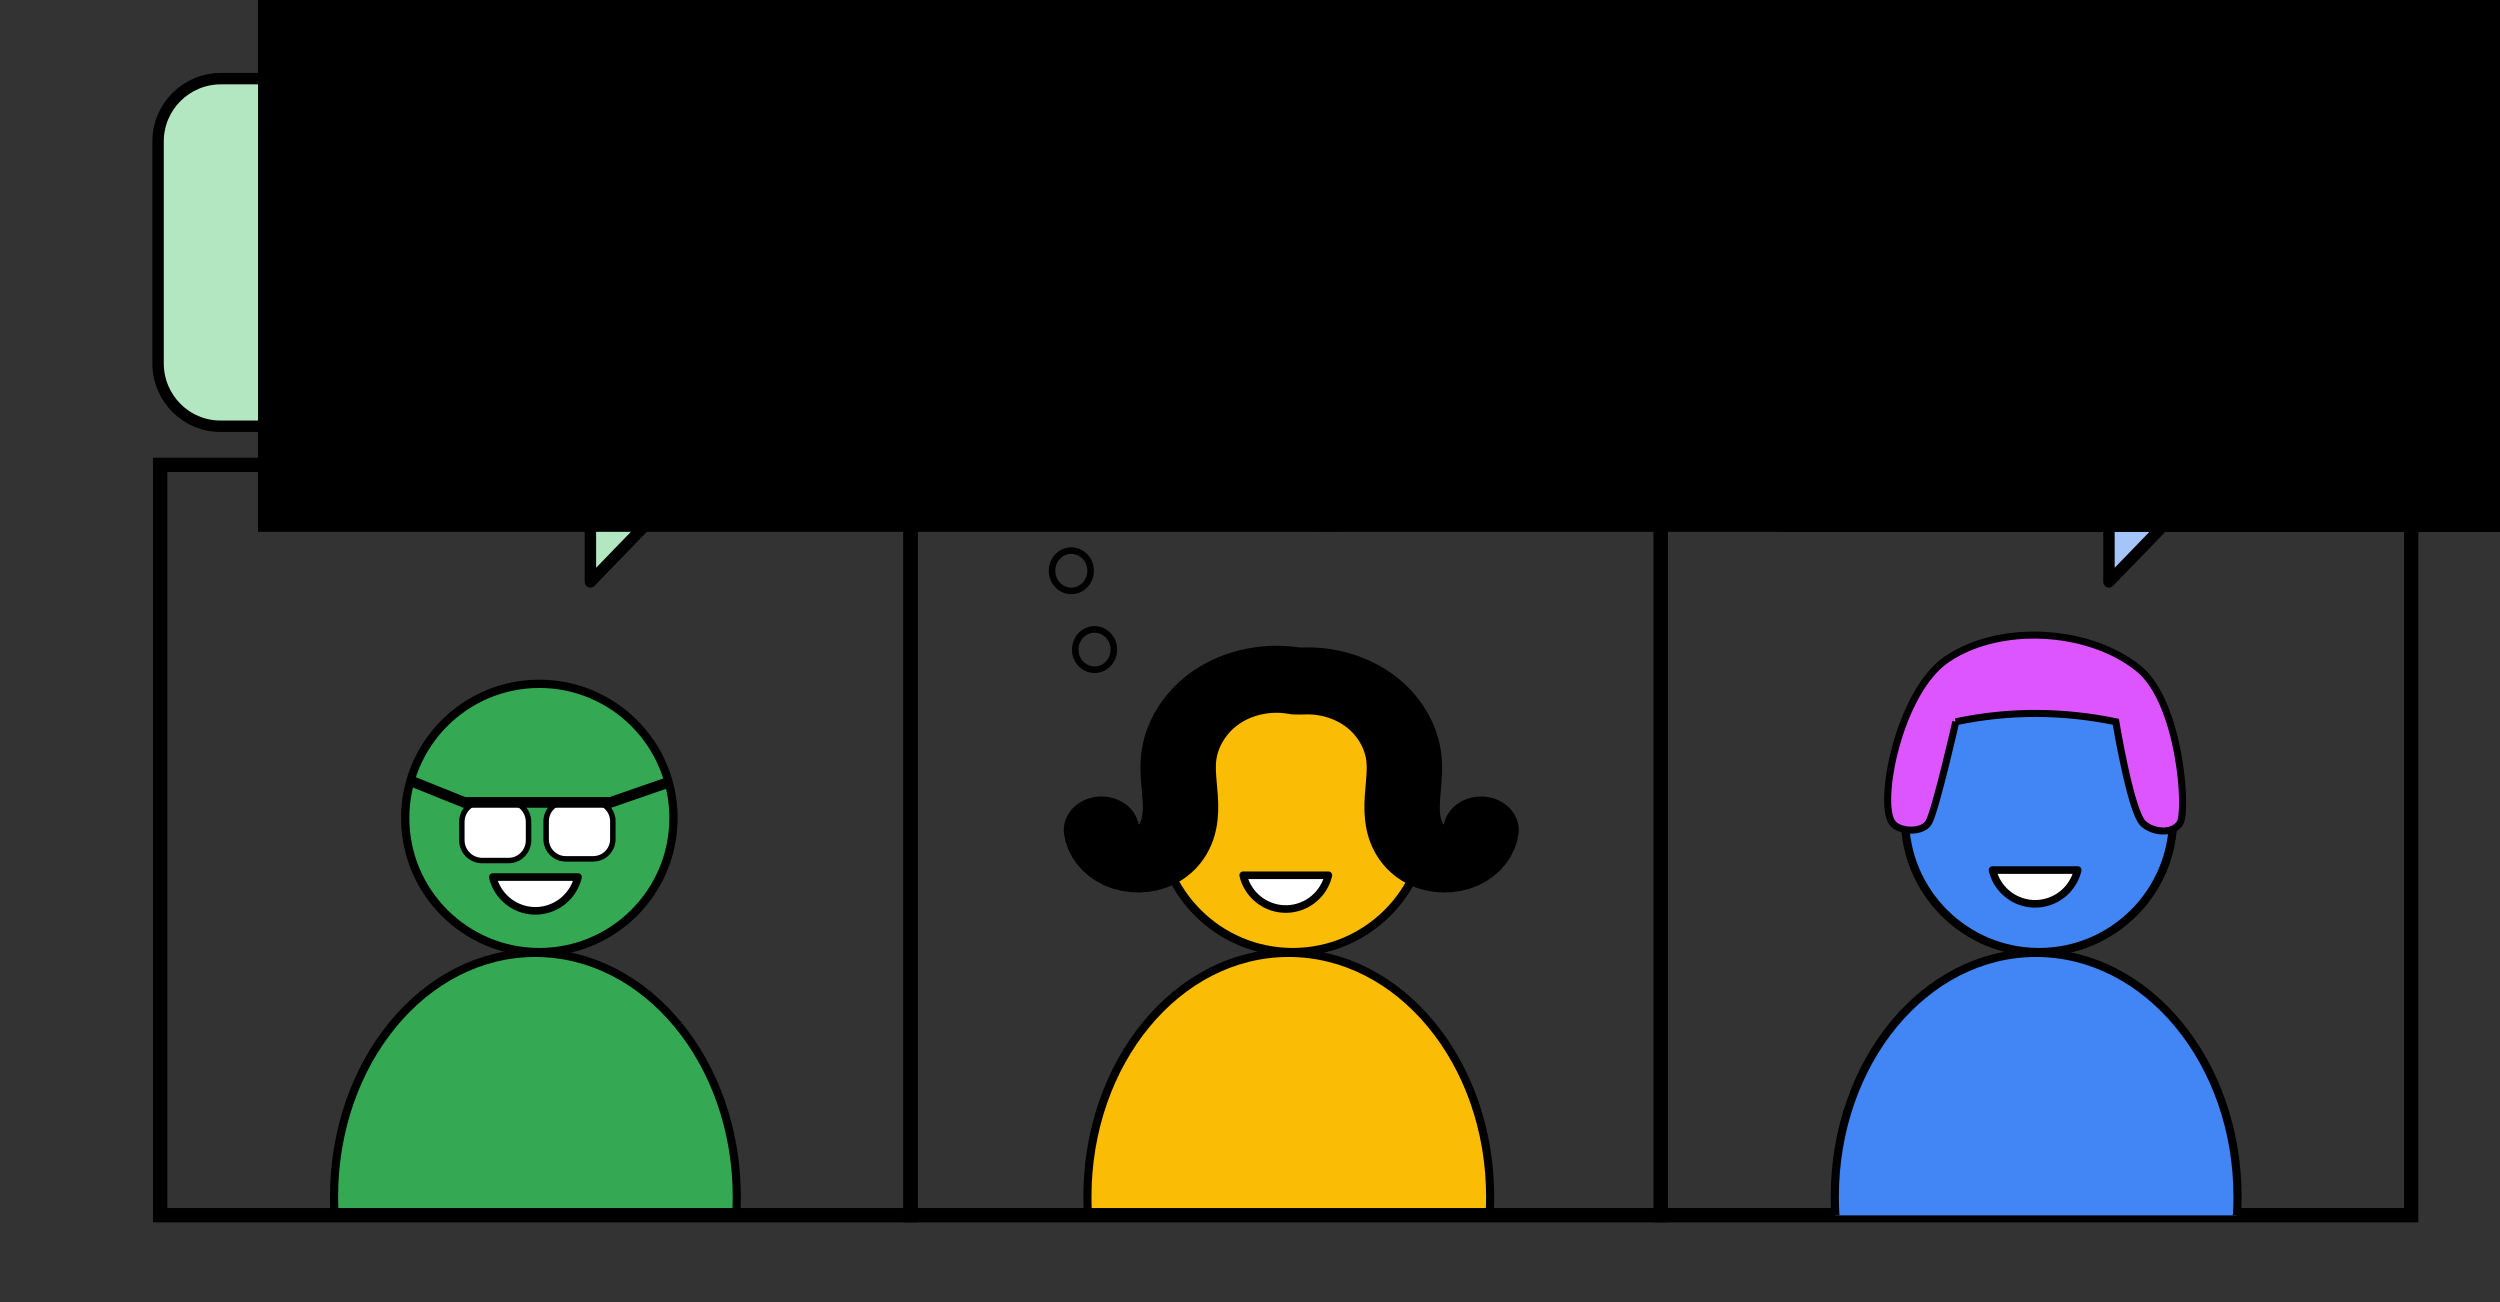 <?xml version="1.0" encoding="UTF-8" standalone="no"?>
<!-- Created with Inkscape (http://www.inkscape.org/) -->

<svg
   xmlns:dc="http://purl.org/dc/elements/1.1/"
   xmlns:cc="http://creativecommons.org/ns#"
   xmlns:rdf="http://www.w3.org/1999/02/22-rdf-syntax-ns#"
   xmlns:svg="http://www.w3.org/2000/svg"
   xmlns="http://www.w3.org/2000/svg"
   xmlns:sodipodi="http://sodipodi.sourceforge.net/DTD/sodipodi-0.dtd"
   xmlns:inkscape="http://www.inkscape.org/namespaces/inkscape"
   width="413.701"
   height="215.52"
   id="svg3056"
   version="1.1"
   inkscape:version="0.92.5 (2060ec1f9f, 2020-04-08)"
   sodipodi:docname="feedback_reflect.svg"
   inkscape:export-filename="/home/kristian/projects/online_teaching_survival_guide/images/feedback_reflect.png"
   inkscape:export-xdpi="163.71001"
   inkscape:export-ydpi="163.71001">
  <rect width="100%" height="100%" fill="#333333" stroke="none"/>
  <defs
     id="defs3058">
    <inkscape:path-effect
       is_visible="true"
       id="path-effect1322"
       effect="spiro" />
    <inkscape:path-effect
       effect="spiro"
       id="path-effect1055"
       is_visible="true" />
    <inkscape:path-effect
       effect="spiro"
       id="path-effect1039"
       is_visible="true" />
    <marker
       inkscape:stockid="Arrow2Mend"
       orient="auto"
       refY="0"
       refX="0"
       id="Arrow2Mend"
       style="overflow:visible">
      <path
         id="path4440"
         style="fill-rule:evenodd;stroke-width:0.4;stroke-linejoin:round"
         d="M -5.58,-2.582 1.413,-0.01 -5.58,2.561 c 1.117,-1.518 1.111,-3.595 4e-7,-5.143 z"
         inkscape:connector-curvature="0" />
    </marker>
    <marker
       inkscape:stockid="Arrow1Mend"
       orient="auto"
       refY="0"
       refX="0"
       id="Arrow1Mend"
       style="overflow:visible">
      <path
         id="path4422"
         d="M -4.267,0 -6.4,2.133 1.067,0 -6.4,-2.133 Z"
         style="fill-rule:evenodd;stroke:#000000;stroke-width:0.427pt"
         inkscape:connector-curvature="0" />
    </marker>
    <inkscape:path-effect
       effect="spiro"
       id="path-effect4035"
       is_visible="true" />
    <inkscape:path-effect
       effect="spiro"
       id="path-effect3263"
       is_visible="true" />
    <inkscape:path-effect
       effect="spiro"
       id="path-effect3259"
       is_visible="true" />
    <inkscape:path-effect
       effect="spiro"
       id="path-effect3255"
       is_visible="true" />
    <inkscape:path-effect
       effect="skeletal"
       id="path-effect3169"
       is_visible="true"
       pattern="m 0.25,6.679 v 3.184 0.041 c 0.029,1.798 1.953,3.267 4.301,3.267 2.053,0 3.797,-1.121 4.218,-2.605 0.086,0.009 0.158,0.041 0.248,0.041 1.077,0 1.944,-0.69 1.944,-1.571 0,-0.881 -0.867,-1.613 -1.944,-1.613 -0.076,0 -0.134,0.034 -0.207,0.041 v -0.786 H 0.25 Z m 8.767,1.53 c 0.628,0 1.116,0.362 1.116,0.827 0,0.465 -0.489,0.827 -1.116,0.827 -0.072,0 -0.138,-0.032 -0.207,-0.041 v -1.571 c 0.068,-0.009 0.135,-0.041 0.207,-0.041 z"
       copytype="single_stretched"
       prop_scale="1"
       scale_y_rel="false"
       spacing="0"
       normal_offset="0"
       tang_offset="0"
       prop_units="false"
       vertical_pattern="false"
       fuse_tolerance="0" />
    <clipPath
       clipPathUnits="userSpaceOnUse"
       id="clipPath241">
      <rect
         style="fill:none;stroke:#000000;stroke-width:1.107"
         id="rect243"
         width="141.522"
         height="69.624"
         x="332.661"
         y="360.319"
         inkscape:export-filename="/home/krother/Desktop/mySpeakerBusiness/speaker_types.png"
         inkscape:export-xdpi="149.98193"
         inkscape:export-ydpi="149.98193" />
    </clipPath>
    <inkscape:path-effect
       effect="spiro"
       id="path-effect3263-3"
       is_visible="true" />
    <inkscape:path-effect
       effect="spiro"
       id="path-effect3263-3-6"
       is_visible="true" />
    <clipPath
       clipPathUnits="userSpaceOnUse"
       id="clipPath2820">
      <rect
         inkscape:export-ydpi="149.98193"
         inkscape:export-xdpi="149.98193"
         inkscape:export-filename="/home/krother/Desktop/mySpeakerBusiness/speaker_types.png"
         y="246.313"
         x="155.214"
         height="30.727"
         width="30.727"
         id="rect2822"
         style="fill:#ffffff;stroke:#000000;stroke-width:0.586" />
    </clipPath>
    <clipPath
       clipPathUnits="userSpaceOnUse"
       id="clipPath2837">
      <rect
         style="fill:none;stroke:#000000;stroke-width:0.586"
         id="rect2839"
         width="30.727"
         height="30.727"
         x="97.077"
         y="246.313"
         inkscape:export-filename="/home/krother/Desktop/mySpeakerBusiness/speaker_types.png"
         inkscape:export-xdpi="149.98193"
         inkscape:export-ydpi="149.98193" />
    </clipPath>
    <inkscape:path-effect
       effect="spiro"
       id="path-effect3263-3-6-4"
       is_visible="true" />
    <inkscape:path-effect
       is_visible="true"
       id="path-effect1322-7"
       effect="spiro" />
    <clipPath
       clipPathUnits="userSpaceOnUse"
       id="clipPath2855">
      <rect
         inkscape:export-ydpi="149.98193"
         inkscape:export-xdpi="149.98193"
         inkscape:export-filename="/home/krother/Desktop/mySpeakerBusiness/speaker_types.png"
         y="246.313"
         x="39.036"
         height="30.727"
         width="30.727"
         id="rect2857"
         style="fill:none;stroke:#000000;stroke-width:0.586" />
    </clipPath>
  </defs>
  <sodipodi:namedview
     id="base"
     pagecolor="#ffffff"
     bordercolor="#666666"
     borderopacity="1.0"
     inkscape:pageopacity="1"
     inkscape:pageshadow="2"
     inkscape:zoom="1.0968624"
     inkscape:cx="298.12741"
     inkscape:cy="-10.049773"
     inkscape:document-units="px"
     inkscape:current-layer="layer1"
     showgrid="false"
     inkscape:object-nodes="false"
     inkscape:window-width="1848"
     inkscape:window-height="1016"
     inkscape:window-x="72"
     inkscape:window-y="27"
     inkscape:window-maximized="1"
     showguides="false"
     inkscape:guide-bbox="true"
     inkscape:snap-smooth-nodes="false" />
  <g
     inkscape:label="Layer 1"
     inkscape:groupmode="layer"
     id="layer1"
     transform="translate(0,-907)">
    <flowRoot
       xml:space="preserve"
       id="flowRoot3798"
       style="font-style:normal;font-weight:normal;font-size:12.8px;line-height:0.01%;font-family:sans-serif;letter-spacing:0px;word-spacing:0px;fill:#000000;fill-opacity:1;stroke:none;stroke-width:1.067"
       inkscape:export-filename="C:\Documents and Settings\Kristian\Pulpit\talk_python.png"
       inkscape:export-xdpi="300"
       inkscape:export-ydpi="300"><flowRegion
         id="flowRegion3800"
         style="font-family:sans-serif;stroke-width:1.067"><rect
           id="rect3802"
           width="34.286"
           height="33.905"
           x="509.714"
           y="370.52"
           style="font-size:34.133px;font-family:sans-serif;stroke-width:1.138" /></flowRegion><flowPara
         id="flowPara3804"
         style="font-weight:bold;font-size:34.133px;line-height:1.25;font-family:sans-serif;stroke-width:1.067">?</flowPara></flowRoot>    <g
       style="stroke:#000000;stroke-width:0.897"
       inkscape:export-ydpi="300.03"
       inkscape:export-xdpi="300.03"
       inkscape:export-filename="C:\Documents and Settings\Kristian\Pulpit\pull.png"
       transform="matrix(1.101,0,0,1.101,-370.771,441.79)"
       id="g3226" />
    <rect
       style="fill:none;stroke:#000000;stroke-width:2.367"
       id="rect1193-6"
       width="124.165"
       height="124.165"
       x="274.839"
       y="983.925"
       inkscape:export-filename="/home/krother/Desktop/mySpeakerBusiness/speaker_types.png"
       inkscape:export-xdpi="149.98193"
       inkscape:export-ydpi="149.98193" />
    <path
       sodipodi:nodetypes="csssscccsccsc"
       inkscape:connector-curvature="0"
       id="path9856"
       d="m 389.08,920.013 h -101.219 c -5.769,0 -10.414,4.645 -10.414,10.414 v 36.693 c 0,5.769 4.645,10.457 10.414,10.414 h 61.131 v 25.759 l 24.922,-25.759 h 15.165 c 5.769,0 10.414,-4.645 10.414,-10.414 v -36.692 c 0,-5.769 -4.645,-10.414 -10.414,-10.414 z"
       style="fill:#a4c4fa;fill-opacity:1;stroke:#000000;stroke-width:1.89;stroke-linecap:round;stroke-linejoin:round;stroke-miterlimit:4;stroke-dasharray:none;stroke-dashoffset:0;stroke-opacity:1" />
    <g
       id="g49759"
       transform="translate(-51.207,28.752)">
      <flowRoot
         transform="translate(194.483,-115.017)"
         style="font-style:normal;font-weight:normal;font-size:40px;line-height:1.25;font-family:sans-serif;letter-spacing:0px;word-spacing:0px;fill:#000000;fill-opacity:1;stroke:none"
         id="flowRoot9872"
         xml:space="preserve"><flowRegion
           id="flowRegion9868"><rect
             y="993.234"
             x="150.714"
             height="66.151"
             width="390.727"
             id="rect9866" /></flowRegion><flowPara
           style="font-size:16px"
           id="flowPara9870">those were</flowPara></flowRoot>      <flowRoot
         xml:space="preserve"
         id="flowRoot9880"
         style="font-style:normal;font-weight:normal;font-size:40px;line-height:1.25;font-family:sans-serif;letter-spacing:0px;word-spacing:0px;fill:#000000;fill-opacity:1;stroke:none"
         transform="translate(194.483,-93.131)"><flowRegion
           id="flowRegion9876"><rect
             id="rect9874"
             width="390.727"
             height="66.151"
             x="150.714"
             y="993.234" /></flowRegion><flowPara
           id="flowPara9878"
           style="font-size:16px">the days</flowPara></flowRoot>    </g>
    <g
       id="g2851"
       transform="matrix(4.041,0,0,4.041,-131.231,-11.395)"
       clip-path="url(#clipPath2855)">
      <path
         inkscape:export-ydpi="300"
         inkscape:export-xdpi="300"
         inkscape:export-filename="C:\Documents and Settings\Kristian\Pulpit\audience.png"
         style="fill:#34a853;fill-opacity:1;stroke:#000000;stroke-width:0.333;stroke-miterlimit:4;stroke-dasharray:none;stroke-dashoffset:0;stroke-opacity:1"
         d="m 54.393,266.291 c -4.556,0 -8.239,4.474 -8.239,9.993 0,0.886 0.095,1.742 0.273,2.559 h 15.932 c 0.179,-0.818 0.288,-1.674 0.288,-2.559 0,-5.519 -3.697,-9.993 -8.253,-9.993 z"
         id="path3017-7"
         inkscape:connector-curvature="0" />
      <g
         transform="matrix(0.416,0,0,0.416,-205.673,-63.709)"
         id="g5280-3-5">
        <g
           transform="matrix(0.764,0,0,0.764,153.241,572.292)"
           id="g4161-5-6-4">
          <circle
             style="fill:#34a853;fill-opacity:1;stroke:#000000;stroke-width:1.067;stroke-linecap:round;stroke-miterlimit:4;stroke-dasharray:none;stroke-dashoffset:0;stroke-opacity:1"
             id="path4141-6-7-8"
             cx="618.222"
             cy="271.85"
             r="17.283" />
        </g>
        <g
           id="g5276-5-1"
           transform="translate(0,2.577)">
          <path
             sodipodi:nodetypes="csssssssccsssssssc"
             inkscape:connector-curvature="0"
             id="rect5237-3-2"
             d="m 624.5,777.8 c 0,-1.101 -0.865,-2 -1.967,-2 h -2.6 c -1.101,0 -2,0.899 -2,2 v 1.8 c 0,1.101 0.899,2 2,2 h 2.6 c 1.101,0 1.967,-0.899 1.967,-2 v -1.8 m 1.733,-0.067 V 779.5 c 0,1.071 0.863,1.933 1.933,1.933 h 2.7 c 1.071,0 1.933,-0.863 1.933,-1.933 v -1.767 c 0,-1.071 -0.863,-1.933 -1.933,-1.933 h -2.7 c -1.071,0 -1.933,0.863 -1.933,1.933"
             style="fill:#ffffff;fill-opacity:1;stroke:#000000;stroke-width:0.539;stroke-linecap:round;stroke-miterlimit:4;stroke-dashoffset:0;stroke-opacity:1" />
          <path
             sodipodi:nodetypes="cccc"
             inkscape:connector-curvature="0"
             id="path5241-5-8"
             d="m 613.261,773.902 4.903,1.974 h 14.407 l 5.451,-1.888"
             style="fill:none;stroke:#000000;stroke-width:1.05px;stroke-linecap:round;stroke-linejoin:miter;stroke-opacity:1" />
        </g>
      </g>
      <path
         style="fill:#ffffff;fill-opacity:1;stroke:#000000;stroke-width:0.311;stroke-linecap:butt;stroke-linejoin:round;stroke-miterlimit:5.2;stroke-dasharray:none;stroke-dashoffset:0"
         d="m 54.4,264.568 a 1.795,1.795 0 0 1 -1.745,-1.382 h 3.489 a 1.795,1.795 0 0 1 -1.744,1.382 z"
         id="path1163-2-8"
         inkscape:connector-curvature="0" />
    </g>
    <g
       id="g2833"
       transform="matrix(4.041,0,0,4.041,-241.6,-11.395)"
       clip-path="url(#clipPath2837)">
      <path
         inkscape:connector-curvature="0"
         id="path1109-9"
         d="m 112.556,266.291 c -4.556,0 -8.239,4.474 -8.239,9.993 0,0.886 0.095,1.742 0.273,2.559 h 15.932 c 0.179,-0.818 0.288,-1.674 0.288,-2.559 0,-5.519 -3.697,-9.993 -8.253,-9.993 z"
         style="fill:#fbbc05;fill-opacity:1;stroke:#000000;stroke-width:0.333;stroke-miterlimit:4;stroke-dasharray:none;stroke-dashoffset:0;stroke-opacity:1"
         inkscape:export-filename="C:\Documents and Settings\Kristian\Pulpit\audience.png"
         inkscape:export-xdpi="300"
         inkscape:export-ydpi="300" />
      <g
         id="g1123-3"
         transform="matrix(0.416,0,0,0.416,-147.51,-63.709)">
        <g
           id="g1115-6"
           transform="matrix(0.764,0,0,0.764,153.241,572.292)">
          <circle
             r="17.283"
             cy="271.85"
             cx="618.222"
             id="circle1113-8"
             style="fill:#fbbc05;fill-opacity:1;stroke:#000000;stroke-width:1.067;stroke-linecap:round;stroke-miterlimit:4;stroke-dasharray:none;stroke-dashoffset:0;stroke-opacity:1" />
        </g>
        <path
           transform="matrix(0.962,0,0,0.855,-244.943,515.698)"
           style="fill:none;stroke:#000000;stroke-width:7.715;stroke-linecap:round;stroke-linejoin:miter;stroke-opacity:1"
           d="m 905.96,293.339 c 2.517,-0.126 5.07,0.757 6.971,2.412 1.9,1.655 3.127,4.062 3.348,6.573 0.174,1.973 -0.249,3.953 -0.19,5.933 0.029,0.99 0.183,1.987 0.577,2.896 0.394,0.909 1.042,1.726 1.907,2.21 1.08,0.605 2.463,0.63 3.564,0.065 1.101,-0.565 1.888,-1.703 2.027,-2.932"
           id="path3261-0"
           inkscape:path-effect="#path-effect3263-3-6-4"
           inkscape:original-d="m 905.96022,293.33941 c 4.57447,0.29191 9.30665,5.94975 10.31838,8.98492 0.95189,2.85566 0.36082,9.10582 2.29377,11.03878 0.48361,0.4836 5.26401,-2.21309 5.59107,-2.86722"
           inkscape:connector-curvature="0"
           sodipodi:nodetypes="cssc" />
        <path
           sodipodi:nodetypes="cssc"
           inkscape:connector-curvature="0"
           inkscape:original-d="m 904.28089,293.33941 c 3.85444,-0.045 10.98598,5.94975 11.99771,8.98492 0.95189,2.85566 0.36082,9.10582 2.29377,11.03878 0.48361,0.4836 5.26401,-2.21309 5.59107,-2.86722"
           inkscape:path-effect="#path-effect1322-7"
           id="path1320-2"
           d="m 904.281,293.339 c 2.765,-0.569 5.761,0.101 8.02,1.793 2.259,1.692 3.745,4.378 3.978,7.191 0.163,1.975 -0.261,3.955 -0.201,5.936 0.03,0.99 0.186,1.988 0.582,2.896 0.396,0.908 1.047,1.724 1.912,2.207 1.08,0.602 2.462,0.626 3.562,0.061 1.1,-0.564 1.887,-1.7 2.029,-2.929"
           style="fill:none;stroke:#000000;stroke-width:7.715;stroke-linecap:round;stroke-linejoin:miter;stroke-opacity:1"
           transform="matrix(-0.962,0,0,0.855,1495.783,515.698)" />
      </g>
      <path
         style="fill:#ffffff;fill-opacity:1;stroke:#000000;stroke-width:0.311;stroke-linecap:butt;stroke-linejoin:round;stroke-miterlimit:5.2;stroke-dasharray:none;stroke-dashoffset:0"
         d="m 112.441,264.494 a 1.795,1.795 0 0 1 -1.745,-1.382 h 3.489 a 1.795,1.795 0 0 1 -1.744,1.382 z"
         id="path1163-2"
         inkscape:connector-curvature="0" />
    </g>
    <g
       id="g2816"
       transform="matrix(4.041,0,0,4.041,-352.963,-11.395)"
       clip-path="url(#clipPath2820)">
      <flowRoot
         transform="matrix(0.217,0,0,0.217,82.609,200.614)"
         xml:space="preserve"
         id="flowRoot1189-1"
         style="font-style:normal;font-weight:normal;font-size:12.8px;line-height:0.01%;font-family:sans-serif;letter-spacing:0px;word-spacing:0px;fill:#000000;fill-opacity:1;stroke:none;stroke-width:1.067px;stroke-linecap:butt;stroke-linejoin:miter;stroke-opacity:1"><flowRegion
           id="flowRegion1185-0"
           style="font-family:sans-serif;stroke-width:1.067px"><rect
             id="rect1183-5"
             width="61.417"
             height="65.727"
             x="386.821"
             y="374.199"
             style="font-size:17.067px;font-family:sans-serif;stroke-width:1.138px" /></flowRegion><flowPara
           id="flowPara1187-1"
           style="font-size:17.067px;line-height:1.25;font-family:sans-serif;stroke-width:1.067px"> </flowPara></flowRoot>      <path
         inkscape:connector-curvature="0"
         id="path1195-1"
         d="m 170.72,266.291 c -4.556,0 -8.239,4.474 -8.239,9.993 0,0.886 0.095,1.742 0.273,2.559 h 15.932 c 0.179,-0.818 0.288,-1.674 0.288,-2.559 0,-5.519 -3.697,-9.993 -8.253,-9.993 z"
         style="fill:#4285f4;fill-opacity:1;stroke:#000000;stroke-width:0.333;stroke-miterlimit:4;stroke-dasharray:none;stroke-dashoffset:0;stroke-opacity:1"
         inkscape:export-filename="C:\Documents and Settings\Kristian\Pulpit\audience.png"
         inkscape:export-xdpi="300"
         inkscape:export-ydpi="300" />
      <g
         id="g1209-0"
         transform="matrix(0.416,0,0,0.416,-89.389,-63.709)">
        <g
           id="g1201-8"
           transform="matrix(0.764,0,0,0.764,153.241,572.292)">
          <circle
             r="17.283"
             cy="271.85"
             cx="618.222"
             id="circle1199-5"
             style="fill:#4285f4;fill-opacity:1;stroke:#000000;stroke-width:1.067;stroke-linecap:round;stroke-miterlimit:4;stroke-dasharray:none;stroke-dashoffset:0;stroke-opacity:1" />
        </g>
      </g>
      <path
         style="fill:#ffffff;fill-opacity:1;stroke:#000000;stroke-width:0.311;stroke-linecap:butt;stroke-linejoin:round;stroke-miterlimit:5.2;stroke-dasharray:none;stroke-dashoffset:0"
         d="m 170.684,264.281 a 1.795,1.795 0 0 1 -1.745,-1.382 h 3.489 a 1.795,1.795 0 0 1 -1.744,1.382 z"
         id="path1163-2-5"
         inkscape:connector-curvature="0" />
      <path
         style="fill:#dd55ff;stroke:#000000;stroke-width:0.288;stroke-linecap:butt;stroke-linejoin:miter;stroke-opacity:1"
         d="m 167.436,256.826 c 2.223,-0.468 4.406,-0.443 6.553,0 0,0 0.603,3.656 1.115,4.16 0.358,0.352 1.176,0.478 1.505,0 0.328,-0.478 0.015,-4.967 -1.687,-6.34 -2.043,-1.648 -5.7,-1.854 -7.865,-0.37 -1.935,1.327 -2.826,5.828 -2.228,6.677 0.289,0.41 1.27,0.427 1.505,-0.017 0.294,-0.556 1.103,-4.11 1.103,-4.11 z"
         id="path1272-0"
         inkscape:connector-curvature="0"
         sodipodi:nodetypes="ccszaasscc" />
    </g>
    <rect
       inkscape:export-ydpi="149.98193"
       inkscape:export-xdpi="149.98193"
       inkscape:export-filename="/home/krother/Desktop/mySpeakerBusiness/speaker_types.png"
       y="983.925"
       x="150.674"
       height="124.165"
       width="124.165"
       id="rect2824"
       style="fill:none;stroke:#000000;stroke-width:2.367" />
    <rect
       style="fill:none;stroke:#000000;stroke-width:2.367"
       id="rect2841"
       width="124.165"
       height="124.165"
       x="26.509"
       y="983.925"
       inkscape:export-filename="/home/krother/Desktop/mySpeakerBusiness/speaker_types.png"
       inkscape:export-xdpi="149.98193"
       inkscape:export-ydpi="149.98193" />
    <ellipse
       transform="scale(-1,1)"
       ry="3.338"
       rx="3.193"
       cy="1001.448"
       cx="-177.282"
       id="path432-4"
       style="fill:none;fill-opacity:1;stroke:#000000;stroke-width:1.086;stroke-linecap:round;stroke-linejoin:round;stroke-miterlimit:4;stroke-dasharray:none;stroke-dashoffset:0" />
    <ellipse
       transform="scale(-1,1)"
       style="fill:none;fill-opacity:1;stroke:#000000;stroke-width:1.086;stroke-linecap:round;stroke-linejoin:round;stroke-miterlimit:4;stroke-dasharray:none;stroke-dashoffset:0"
       id="ellipse434-6"
       cx="-181.127"
       cy="1014.493"
       rx="3.193"
       ry="3.338" />
    <path
       style="fill:#ffffff;fill-opacity:1;stroke:#000000;stroke-width:1.859;stroke-linecap:round;stroke-linejoin:round;stroke-miterlimit:4;stroke-dasharray:none;stroke-dashoffset:0"
       d="m 205.289,930.893 a 19.204,14.57 0 0 0 -19.206,14.57 19.204,14.57 0 0 0 0.181,1.861 19.204,14.57 0 0 0 -14.406,14.097 19.204,14.57 0 0 0 7.538,11.55 19.204,14.57 0 0 0 -0.426,3.02 19.204,14.57 0 0 0 19.204,14.57 19.204,14.57 0 0 0 7.359,-1.127 19.204,14.57 0 0 0 13.98,4.595 19.204,14.57 0 0 0 17.821,-9.17 19.204,14.57 0 0 0 10.629,-13.031 19.204,14.57 0 0 0 -1.116,-4.849 19.204,14.57 0 0 0 6.807,-11.107 19.204,14.57 0 0 0 -13.587,-13.93 19.204,14.57 0 0 0 -17.708,-8.966 19.204,14.57 0 0 0 -5.815,0.702 19.204,14.57 0 0 0 -11.255,-2.783 z"
       id="path268"
       inkscape:connector-curvature="0" />
    <path
       style="fill:#fbbc05;fill-opacity:1;stroke:none;stroke-width:7.973;stroke-linecap:round;stroke-linejoin:round;stroke-miterlimit:4;stroke-dasharray:none;stroke-dashoffset:0;stroke-opacity:1"
       d="m 226.135,960.366 c -0.237,5.046 -5.072,7.817 -13.316,7.817 -0.218,0 -1.133,-1.281 -2.31,-1.016 -1.352,0.304 -2.986,2.159 -3.231,2.145 -7.593,-0.43 -11,-4.182 -11,-8.946 0,-1.997 0.402,-3.844 3.383,-8.08 1.003,-1.425 1.273,-3.994 1.912,-5.309 0.394,-0.81 1.292,1.149 2.087,3.103 0.602,1.478 1.145,2.952 1.366,3.22 1.167,1.416 4.277,-6.695 4.528,-8.728 0.114,-0.927 -0.697,-3.607 -0.34,-4.291 0.478,-0.917 2.961,0.954 3.673,1.531 2.824,2.291 6.361,11.019 5.037,10.384 -0.267,-0.128 1.982,-9.329 3.157,-7.802 2.302,2.991 5.261,11.542 5.052,15.972 z"
       id="path50501"
       inkscape:connector-curvature="0"
       sodipodi:nodetypes="sssssssssssssss" />
    <path
       style="fill:#ea4335;fill-opacity:1;stroke:#000000;stroke-width:1px;stroke-linecap:butt;stroke-linejoin:miter;stroke-opacity:1"
       d="m 202.365,962.761 0.037,2.641 1.531,2.901 4.674,0.846 1.249,-1.853 2.337,-0.201 2.216,2.216 5.52,-1.571 1.007,-4.956 -0.645,-1.45 c 0,0 -4.956,4.996 -5.077,5.157 -0.121,0.161 -0.725,-4.674 -0.725,-4.674 l -1.773,-3.183 -3.304,4.432 -1.128,4.875 -4.351,-4.593 z"
       id="path50504"
       inkscape:connector-curvature="0" />
    <path
       style="fill:#9a6c24;fill-opacity:1;stroke:none;stroke-width:7.559;stroke-linecap:round;stroke-linejoin:round;stroke-miterlimit:4;stroke-dasharray:none;stroke-dashoffset:0;stroke-opacity:1"
       d="m 192.733,972.997 13.175,-4.09 2.779,0.081 1.55,-1.79 2.488,0.516 1.808,1.227 14.487,3.699 0.342,3.002 -4.288,0.536 -2.668,-0.553 0.623,4.143 -3.057,0.766 -6.166,-4.926 -0.472,5.419 -2.268,0.872 -2.316,-0.938 -0.243,-5.064 -6.144,4.411 -1.691,0.062 -1.36,-2.669 2.295,-2.776 -7.556,1.6 z"
       id="rect50506"
       inkscape:connector-curvature="0"
       sodipodi:nodetypes="ccccccccccccccccccccccc" />
    <path
       inkscape:connector-curvature="0"
       d="m 229.792,972.687 a 2.993,2.993 0 0 0 -1.83,-1.406 l -6.755,-1.813 -2.35,-0.607 c 4.384,-1.446 6.74,-3.925 7.535,-7.845 0.689,-3.398 -0.004,-6.948 -2.12,-10.852 -2.361,-4.356 -1.87,-7.225 -1.866,-7.249 a 0.667,0.667 0 0 0 -1.108,-0.62 c -0.105,0.098 -2.015,1.911 -3.364,6.171 -0.377,-1.988 -1.081,-3.422 -2.008,-4.816 -2.785,-4.184 -7.355,-4.962 -7.548,-4.992 -0.267,-0.043 -0.532,0.081 -0.673,0.312 -0.141,0.231 -0.129,0.526 0.03,0.744 0.092,0.126 2.213,3.145 -0.134,8.011 -0.383,0.794 -0.726,1.418 -1.028,1.968 -0.508,0.925 -0.92,1.676 -1.279,2.735 -1.101,-5.679 -4.542,-7.29 -4.726,-7.372 a 0.666,0.666 0 0 0 -0.748,0.144 0.672,0.672 0 0 0 -0.127,0.753 c 0.061,0.131 1.47,3.236 -0.767,6.505 -1.448,2.115 -2.876,4.437 -3.049,7.512 -0.24,4.274 2.263,7.444 6.888,9.011 l -8.577,2.302 a 2.993,2.993 0 0 0 -1.83,1.406 3.003,3.003 0 0 0 -0.301,2.291 2.999,2.999 0 0 0 1.404,1.833 2.991,2.991 0 0 0 2.287,0.302 l 3.413,-0.916 a 3.006,3.006 0 0 0 -0.636,1.848 c 0,1.665 1.352,3.019 3.014,3.019 a 2.993,2.993 0 0 0 1.922,-0.696 l 0.015,-0.011 4.586,-3.854 v 3.24 l 4.9e-4,0.005 -4.9e-4,0.012 c 4.9e-4,1.664 1.352,3.018 3.014,3.018 1.662,0 3.014,-1.354 3.014,-3.019 l -4.9e-4,-0.012 4.9e-4,-0.005 v -3.434 l 4.815,4.047 0.015,0.011 a 2.998,2.998 0 0 0 1.922,0.696 c 1.662,0 3.014,-1.354 3.014,-3.019 0,-0.661 -0.216,-1.271 -0.577,-1.77 l 3.126,0.839 a 2.991,2.991 0 0 0 2.287,-0.302 2.995,2.995 0 0 0 1.404,-1.833 2.996,2.996 0 0 0 -0.3,-2.29 z m -25.038,-4.54 c -0.019,-0.023 -0.038,-0.046 -0.06,-0.066 -1.896,-1.688 -2.282,-3.973 -2.328,-5.321 1.337,0.987 3.755,3.04 5.217,5.847 a 22.246,22.246 0 0 1 -2.829,-0.46 z m 8.822,-0.534 a 3.011,3.011 0 0 0 -2.502,-1.338 2.996,2.996 0 0 0 -1.981,0.75 c 0.364,-3.399 2.623,-6.376 3.67,-7.592 0.822,1.291 2.335,4.417 0.813,8.181 z m -4.181,1.681 a 1.682,1.682 0 0 1 1.679,-1.681 1.682,1.682 0 0 1 1.678,1.681 v 7.959 a 2.993,2.993 0 0 0 -1.678,-0.513 2.99,2.99 0 0 0 -1.679,0.513 z m 8.515,-1.539 c -0.493,0.148 -1.012,0.284 -1.56,0.407 l -0.249,0.056 c -0.466,0.105 -0.85,0.192 -1.284,0.263 1.332,-2.754 3.889,-5.207 5.189,-6.343 0.246,1.426 0.309,4.079 -2.097,5.616 z m -20.702,-7.712 c 0.153,-2.73 1.476,-4.871 2.817,-6.831 1.502,-2.194 1.62,-4.337 1.419,-5.826 1.372,1.434 3.19,4.481 2.794,10.389 a 0.669,0.669 0 0 0 0.602,0.71 0.669,0.669 0 0 0 0.726,-0.583 c 0.581,-4.663 1.181,-5.756 2.175,-7.566 a 41.198,41.198 0 0 0 1.06,-2.03 c 1.735,-3.597 1.301,-6.368 0.732,-7.94 1.44,0.52 3.71,1.664 5.281,4.025 1.448,2.176 2.251,4.348 2.067,9.015 a 0.668,0.668 0 0 0 0.612,0.693 0.666,0.666 0 0 0 0.717,-0.583 c 0.557,-4.411 1.897,-7.228 2.872,-8.768 0.151,1.426 0.64,3.514 2.016,6.054 1.96,3.616 2.61,6.87 1.985,9.948 -0.536,2.645 -1.924,4.543 -4.356,5.863 1.09,-2.098 0.777,-4.563 0.301,-5.897 a 0.667,0.667 0 0 0 -1.035,-0.305 c -0.14,0.107 -2.457,1.908 -4.454,4.463 0.074,-1.407 -0.165,-2.641 -0.47,-3.601 -0.641,-2.017 -1.688,-3.277 -1.732,-3.33 a 0.668,0.668 0 0 0 -0.979,-0.045 c -0.184,0.182 -3.836,3.848 -4.535,8.516 -2.323,-3.39 -5.565,-5.359 -5.732,-5.459 a 0.668,0.668 0 0 0 -1.002,0.47 c -0.025,0.155 -0.474,3.218 1.293,5.985 -2.866,-1.153 -5.403,-3.316 -5.175,-7.367 z m -1.807,15.778 a 1.668,1.668 0 0 1 -1.274,-0.168 1.67,1.67 0 0 1 -0.782,-1.021 1.672,1.672 0 0 1 0.168,-1.276 1.669,1.669 0 0 1 1.019,-0.784 l 10.867,-2.917 c 0.412,0.076 0.838,0.141 1.274,0.196 l -5.229,4.347 z m 4.458,2.224 c 0,-0.927 0.753,-1.682 1.679,-1.682 a 1.682,1.682 0 0 1 0,3.363 1.682,1.682 0 0 1 -1.679,-1.681 z m 4.674,-0.323 a 3.024,3.024 0 0 0 -2.143,-2.571 l 5.671,-4.714 v 4.32 z m 6.541,3.72 a 1.682,1.682 0 0 1 0,-3.363 1.682,1.682 0 0 1 0,3.363 z m 3.014,-11.199 5.9,4.906 a 3.023,3.023 0 0 0 -2.144,2.571 l -3.756,-3.157 z m 6.752,9.482 a 1.682,1.682 0 0 1 0,-3.363 1.682,1.682 0 0 1 0,3.363 z m 7.964,-5.093 a 1.669,1.669 0 0 1 -0.782,1.021 1.668,1.668 0 0 1 -1.274,0.168 l -5.702,-1.53 -5.508,-4.58 c 0.234,-0.047 0.466,-0.098 0.71,-0.153 0.031,0.013 0.062,0.026 0.096,0.035 l 4.524,1.168 6.749,1.812 a 1.669,1.669 0 0 1 1.019,0.784 c 0.224,0.389 0.283,0.842 0.167,1.276 z"
       id="path49925"
       style="stroke-width:0.49" />
    <path
       style="fill:#b3e7c1;fill-opacity:1;stroke:#000000;stroke-width:1.89;stroke-linecap:round;stroke-linejoin:round;stroke-miterlimit:4;stroke-dasharray:none;stroke-dashoffset:0;stroke-opacity:1"
       d="M 137.789,920.013 H 36.57 c -5.769,0 -10.414,4.645 -10.414,10.414 v 36.693 c 0,5.769 4.645,10.457 10.414,10.414 h 61.131 v 25.759 l 24.922,-25.759 h 15.165 c 5.769,0 10.414,-4.645 10.414,-10.414 v -36.692 c 0,-5.769 -4.645,-10.414 -10.414,-10.414 z"
       id="path50509"
       inkscape:connector-curvature="0"
       sodipodi:nodetypes="csssscccsccsc" />
    <g
       transform="translate(-302.498,28.752)"
       id="g50527">
      <flowRoot
         xml:space="preserve"
         id="flowRoot50517"
         style="font-style:normal;font-weight:normal;font-size:40px;line-height:1.25;font-family:sans-serif;letter-spacing:0px;word-spacing:0px;fill:#000000;fill-opacity:1;stroke:none"
         transform="translate(194.483,-115.017)"><flowRegion
           id="flowRegion50513"><rect
             id="rect50511"
             width="390.727"
             height="66.151"
             x="150.714"
             y="993.234" /></flowRegion><flowPara
           id="flowPara50515"
           style="font-size:16px">remember</flowPara></flowRoot>      <flowRoot
         transform="translate(194.483,-93.131)"
         style="font-style:normal;font-weight:normal;font-size:40px;line-height:1.25;font-family:sans-serif;letter-spacing:0px;word-spacing:0px;fill:#000000;fill-opacity:1;stroke:none"
         id="flowRoot50525"
         xml:space="preserve"><flowRegion
           id="flowRegion50521"><rect
             y="993.234"
             x="150.714"
             height="66.151"
             width="390.727"
             id="rect50519" /></flowRegion><flowPara
           style="font-size:16px"
           id="flowPara50523">hello world?</flowPara></flowRoot>    </g>
  </g>
</svg>
